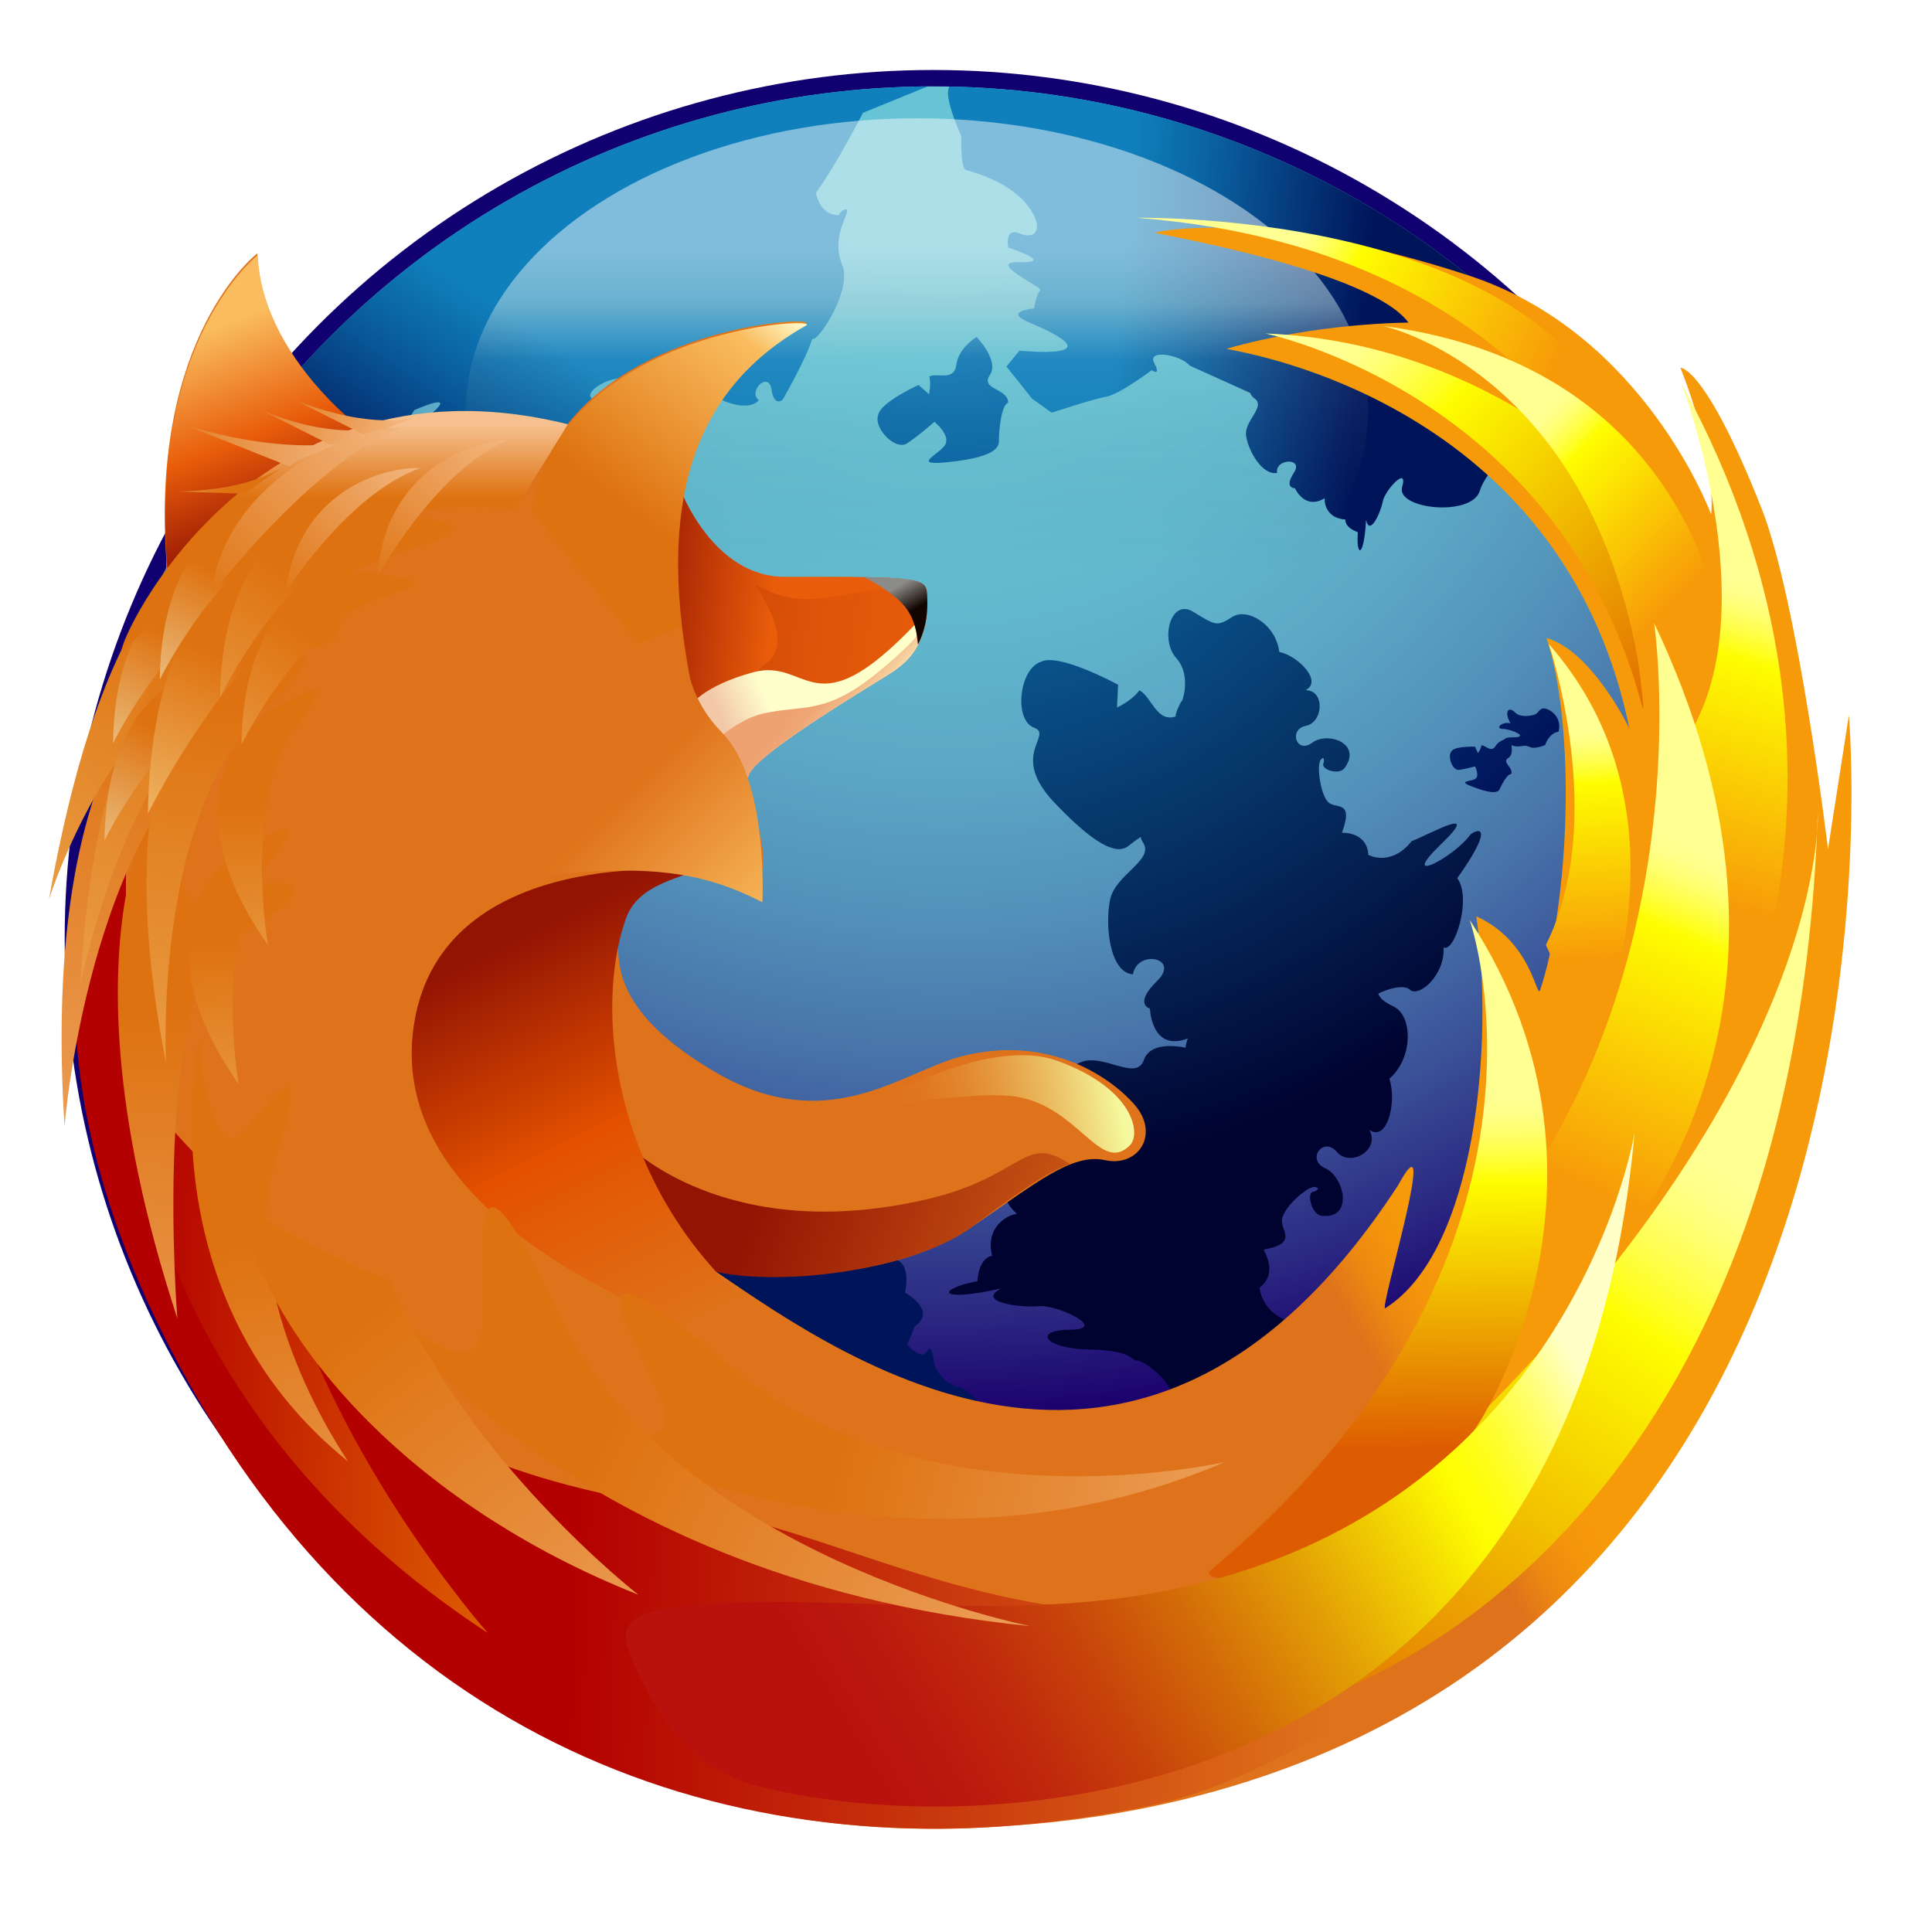 <?xml version="1.0" encoding="UTF-8" standalone="no"?>
<svg
   xmlns:dc="http://purl.org/dc/elements/1.1/"
   xmlns:cc="http://creativecommons.org/ns#"
   xmlns:rdf="http://www.w3.org/1999/02/22-rdf-syntax-ns#"
   xmlns:svg="http://www.w3.org/2000/svg"
   xmlns="http://www.w3.org/2000/svg"
   xmlns:xlink="http://www.w3.org/1999/xlink"
   xmlns:sodipodi="http://sodipodi.sourceforge.net/DTD/sodipodi-0.dtd"
   xmlns:inkscape="http://www.inkscape.org/namespaces/inkscape"
   width="132"
   height="132"
   viewBox="0 0 132 132"
   overflow="visible"
   enable-background="new 0 0 132.72 127.219"
   xml:space="preserve"
   id="svg2"
   version="1.1"
   inkscape:version="0.48.4 r9939"
   sodipodi:docname="firefox.svg"
   style="overflow:visible"><defs
     id="defs634" /><sodipodi:namedview
     pagecolor="#ffffff"
     bordercolor="#666666"
     borderopacity="1"
     objecttolerance="10"
     gridtolerance="10"
     guidetolerance="10"
     inkscape:pageopacity="0"
     inkscape:pageshadow="2"
     inkscape:window-width="1232"
     inkscape:window-height="904"
     id="namedview632"
     showgrid="false"
     inkscape:zoom="1.8550688"
     inkscape:cx="66.360001"
     inkscape:cy="63.609501"
     inkscape:window-x="65"
     inkscape:window-y="24"
     inkscape:window-maximized="0"
     inkscape:current-layer="svg2" /><title
     id="title4">Firefox Logo</title><desc
     id="desc6">Firefox logo in SVG, authored by Jon Hicks, made in Adobe Illustrator  (file format cleaned up and slightly modified by Doug Schepers)</desc><g
     id="Firefox"
     transform="translate(0,4.781)"><g
       id="Globe"><ellipse
         cx="63.755"
         cy="59.375"
         rx="59.336"
         ry="59.375"
         id="ellipse10"
         sodipodi:cx="63.755001"
         sodipodi:cy="59.375"
         sodipodi:rx="59.335999"
         sodipodi:ry="59.375"
         style="fill:#110070"
         d="m 123.091,59.375 c 0,32.792 -26.566,59.375 -59.336,59.375 C 30.985,118.75 4.419,92.167 4.419,59.375 4.419,26.583 30.985,0 63.755,0 96.525,0 123.091,26.583 123.091,59.375 z" /><radialGradient
         id="XMLID_61_"
         cx="64.569"
         cy="7.227"
         r="104.221"
         fx="64.569"
         fy="7.227"
         gradientUnits="userSpaceOnUse"><stop
           offset="0"
           style="stop-color:#67C5D5"
           id="stop13" /><stop
           offset="0.16"
           style="stop-color:#66C2D3"
           id="stop15" /><stop
           offset="0.28"
           style="stop-color:#62B9CE"
           id="stop17" /><stop
           offset="0.385"
           style="stop-color:#5CA8C6"
           id="stop19" /><stop
           offset="0.483"
           style="stop-color:#5392BA"
           id="stop21" /><stop
           offset="0.576"
           style="stop-color:#4874AA"
           id="stop23" /><stop
           offset="0.665"
           style="stop-color:#3A5097"
           id="stop25" /><stop
           offset="0.749"
           style="stop-color:#2A2781"
           id="stop27" /><stop
           offset="0.815"
           style="stop-color:#1B006D"
           id="stop29" /><stop
           offset="1"
           style="stop-color:#596AAD"
           id="stop31" /></radialGradient><ellipse
         cx="63.755"
         cy="59.375"
         rx="58.215"
         ry="58.254"
         id="ellipse33"
         sodipodi:cx="63.755001"
         sodipodi:cy="59.375"
         sodipodi:rx="58.215"
         sodipodi:ry="58.254002"
         style="fill:url(#XMLID_61_)"
         d="m 121.97,59.375 c 0,32.173 -26.064,58.254 -58.215,58.254 C 31.604,117.629 5.54,91.548 5.54,59.375 5.54,27.202 31.604,1.121 63.755,1.121 95.906,1.121 121.97,27.202 121.97,59.375 z" /><radialGradient
         id="XMLID_62_"
         cx="64.552"
         cy="14.175"
         r="52.232"
         fx="64.552"
         fy="14.175"
         gradientUnits="userSpaceOnUse"><stop
           offset="0"
           style="stop-color:#0F80BC"
           id="stop36" /><stop
           offset="0.338"
           style="stop-color:#0A5F9E"
           id="stop38" /><stop
           offset="1"
           style="stop-color:#00145A"
           id="stop40" /></radialGradient><path
         d="m 55.405,89.446 c -0.072,-0.316 -0.857,-1.233 -1.458,-1.438 -0.599,-0.205 -1.188,0.884 -1.574,-0.924 -1.266,0.726 -1.812,-0.2 -1.812,-0.2 0,0 -1.365,0.08 -1.629,1.751 -0.65,0.769 -2.316,3.566 -1.431,0.657 0.891,-2.927 -0.94,-0.23 -1.11,1.24 -0.318,0.653 -0.855,0.719 -0.517,-2.218 -1.173,-0.405 -1.772,-3.127 -1.129,-3.179 -0.747,-1.041 -0.16,-2.633 0.462,-2.548 0.622,0.08 1.69,-1.36 1.657,-1.694 -0.033,-0.333 0.482,-0.095 0.45,-2.336 -0.033,-2.247 0.847,-2.803 0.919,-0.924 0.076,1.872 1.194,-0.613 1.079,-1.566 -0.116,-0.949 0.112,-3.094 0.793,-1.826 -0.793,-3.137 -0.167,-3.261 0.309,-1.173 1.193,0.094 1.234,0.73 1.234,0.73 1.321,-0.325 1.954,0.67 2.056,1.228 1.224,-1.445 2.46,0.113 2.46,0.113 0,0 0.853,-0.283 0.445,1.2 -0.41,1.478 1.772,0.678 1.251,-0.384 1.073,-0.543 2.666,1.102 3.168,2.224 0.502,1.127 -0.86,2.723 0.202,3.109 1.068,0.384 0.6,2.242 0.6,2.242 0,0 2.232,1.238 0.683,2.301 l -0.528,1.265 c 0,0 1.01,1.127 1.354,0.456 0.344,-0.672 0.466,0.683 0.466,0.683 -0.129,-0.24 0.248,1.396 1.64,1.74 1.398,0.341 2.283,2.55 0.731,2.578 C 64.63,92.578 64.51,92.536 64.091,93.439 63.674,94.338 61.7,94.37 60.678,93.206 59.591,93.574 57.657,93.1 58.226,92.23 57.288,92.777 56.402,91.308 57.135,90.653 57.868,90 56.723,89.154 56.338,90.09 c -0.381,0.935 -2.404,1.396 -2.263,-0.195 0.042,-0.472 1.12,-0.748 1.134,-0.354 0.197,0.455 0.277,-0.036 0.196,-0.095 z"
         id="path42"
         inkscape:connector-curvature="0"
         style="fill:url(#XMLID_62_)" /><g
         id="g44"><radialGradient
           id="XMLID_63_"
           cx="64.554"
           cy="14.176"
           r="52.229"
           fx="64.554"
           fy="14.176"
           gradientUnits="userSpaceOnUse"><stop
             offset="0"
             style="stop-color:#0F80BC"
             id="stop47" /><stop
             offset="0.338"
             style="stop-color:#0A5F9E"
             id="stop49" /><stop
             offset="1"
             style="stop-color:#00145A"
             id="stop51" /></radialGradient><path
           d="m 103.541,43.916 c 0.309,0.306 0.917,0.238 1.254,0.144 0.339,-0.097 0.291,-0.337 0.583,-0.431 0.287,-0.097 1.397,0.431 1.107,1.584 -0.673,0.094 -0.917,0.912 -0.917,0.912 0,0 -0.673,0.287 -1.013,0.144 -0.338,-0.144 -0.338,-0.097 -0.821,-0.05 -0.483,0.05 -1.643,-0.622 -0.387,-0.622 1.257,0 -0.143,-0.577 -0.675,-0.577 -0.53,0 -0.097,-0.528 0.532,-0.384 -0.436,-0.72 -0.195,-1.251 0.337,-0.72 z"
           id="path53"
           inkscape:connector-curvature="0"
           style="fill:url(#XMLID_63_)" /><radialGradient
           id="XMLID_64_"
           cx="64.549"
           cy="14.172"
           r="52.237"
           fx="64.549"
           fy="14.172"
           gradientUnits="userSpaceOnUse"><stop
             offset="0"
             style="stop-color:#0F80BC"
             id="stop56" /><stop
             offset="0.338"
             style="stop-color:#0A5F9E"
             id="stop58" /><stop
             offset="1"
             style="stop-color:#00145A"
             id="stop60" /></radialGradient><path
           d="m 99.188,46.524 c -0.337,0.334 0.049,1.344 0.483,1.294 0.433,-0.047 1.11,-0.238 1.11,-0.238 0,0 0.337,0.672 0,0.866 -0.337,0.19 -1.319,0.106 -0.047,0.575 1.304,0.479 1.64,0.334 1.737,0.094 0.097,-0.238 0.53,-1.054 0.773,-1.006 0.193,-0.431 -0.676,-0.815 -0.192,-1.105 0.479,-0.288 0.096,-1.343 0.096,-1.343 0,0 -0.677,0.047 -0.966,0.528 -0.29,0.48 -0.674,-0.047 -0.964,-0.047 -0.049,0.287 -0.243,0.527 -0.243,0.527 l -0.193,-0.434 c -10e-4,-10e-4 -1.354,-0.047 -1.594,0.289 z"
           id="path62"
           inkscape:connector-curvature="0"
           style="fill:url(#XMLID_64_)" /></g><radialGradient
         id="XMLID_65_"
         cx="65.405"
         cy="19.12"
         r="57.383"
         fx="65.405"
         fy="19.12"
         gradientUnits="userSpaceOnUse"><stop
           offset="0"
           style="stop-color:#0F80BC"
           id="stop65" /><stop
           offset="0.264"
           style="stop-color:#0B629B"
           id="stop67" /><stop
           offset="0.844"
           style="stop-color:#031747"
           id="stop69" /><stop
           offset="1"
           style="stop-color:#00022F"
           id="stop71" /></radialGradient><path
         d="m 90.165,47.314 c -0.042,-0.123 0.384,-0.62 0.27,0.024 -0.262,0.458 1.058,0.87 1.428,0.36 1.241,-1.7 -1.17,-2.522 -2.216,-1.732 -1.056,0.797 -1.638,-0.912 -0.425,-1.155 1.209,-0.245 1.311,-2.43 -0.021,-2.438 1.176,-0.58 -0.453,-2.318 -1.799,-2.615 -0.217,-1.87 -2.189,-3.059 -3.226,-2.38 -1.047,0.681 -1.137,0.561 -2.671,-0.37 -1.528,-0.927 -2.264,1.928 -1.14,3.175 1.131,1.256 0.311,3.281 0.358,2.935 0,0 -0.426,0.766 -0.398,1.053 -1.294,0.439 -1.672,-1.383 -2.475,-1.786 -0.585,0.763 -1.53,1.17 -1.53,1.17 l 0.071,-1.553 c 0,0 -4.017,-2.188 -5.251,-1.575 -1.521,0.47 -1.881,3.991 -0.5,4.506 1.383,0.521 -1.735,1.818 1.393,5.116 3.213,3.386 4.455,3.483 5.111,2.932 0.162,-0.139 0.442,-0.347 0.784,-0.578 0.031,0.13 0.083,0.255 0.163,0.373 0.804,1.209 -1.869,2.162 -2.242,3.894 -0.379,1.751 -0.03,5.007 1.556,5.118 0.302,-1.735 3.27,-1.122 1.655,0.45 -1.644,1.603 -0.491,1.886 -0.491,1.886 0,0 0.078,3.003 2.592,2.043 -0.073,0.172 -0.132,0.392 -0.167,0.632 -0.703,-0.142 -2.421,-0.357 -2.841,0.841 -0.53,1.512 -2.774,-0.512 -4.344,0.167 -1.563,0.674 -3.844,2.887 -3.076,4.443 1.476,-0.7 2.606,2.456 0.544,1.808 -2.069,-0.65 -1.667,0.583 -1.667,0.583 0,0 -2.154,1.699 -0.137,3.508 -0.775,0.118 -2.152,0.981 -1.688,2.874 0,0 -0.885,0.032 -1.004,1.726 -2.887,0.582 -2.711,1.478 1.633,0.496 -1.753,0.91 1.226,1.338 2.546,1.217 1.322,-0.12 4.792,1.591 2.185,1.608 -2.612,0.016 -1.834,1.294 1.294,1.355 3.123,0.064 2.795,0.788 3.259,0.756 0.464,-0.032 2.484,1.561 2.374,2.444 -0.113,0.884 2.116,1.801 3.566,0.788 0.074,0.919 3.886,0.202 4.45,-1.455 4.128,0.631 4.033,-0.139 3.114,-0.629 -2.067,-0.316 -5.86,-3.063 -1.746,-1.65 4.093,1.411 0.15,-1.11 -0.929,-2.079 -2.35,-0.457 -2.47,-2.416 -2.47,-2.416 0,0 1.298,-0.739 0.274,-2.586 2.539,-0.471 1.006,-1.364 1.291,-2.215 0.285,-0.854 1.574,-1.942 2.016,-2.03 0.084,-0.115 0.775,0.023 0.134,0.283 -0.554,0.006 -0.161,1.566 0.502,1.646 2.242,0.273 1.586,-2.654 0.269,-3.243 -1.32,-0.594 -0.135,-2.204 0.792,-1.12 0.927,1.082 2.993,-0.133 2.218,-1.504 1.232,0.854 1.896,-1.909 1.372,-3.495 1.648,-1.429 1.595,-4.278 0.32,-4.915 -0.627,-0.313 -0.93,-0.516 -1.082,-0.905 0.757,-0.358 1.761,-0.622 2.155,-0.269 0.641,0.579 2.425,-1.018 2.312,-2.885 0.751,0.412 1.947,-3.395 0.931,-4.727 2.326,-3.252 1.699,-3.547 0.921,-3.002 -1.17,1.622 -5.013,3.563 -2.034,0.688 2.892,-2.791 -0.769,-0.675 -1.994,-0.222 -1.441,1.805 -2.97,0.938 -2.97,0.938 0,0 0.065,-1.479 -1.796,-1.509 0.86,-2.373 -0.526,-1.516 -1.011,-2.164 -0.486,-0.647 -0.661,-2.229 -0.512,-2.634 z"
         id="path73"
         inkscape:connector-curvature="0"
         style="fill:url(#XMLID_65_)" /><radialGradient
         id="XMLID_66_"
         cx="64.551"
         cy="14.173"
         r="52.233"
         fx="64.551"
         fy="14.173"
         gradientUnits="userSpaceOnUse"><stop
           offset="0"
           style="stop-color:#0F80BC"
           id="stop76" /><stop
           offset="0.338"
           style="stop-color:#0A5F9E"
           id="stop78" /><stop
           offset="1"
           style="stop-color:#00145A"
           id="stop80" /></radialGradient><path
         d="m 60.007,23.541 c -0.361,0.941 1.178,2.47 1.951,1.978 0.775,-0.495 1.885,-1.482 1.885,-1.482 0,0 1.177,0.945 0.701,1.619 -0.479,0.672 -2.386,1.428 0.374,1.122 2.831,-0.313 3.347,-0.897 3.333,-1.437 -0.015,-0.538 0.141,-2.469 0.631,-2.603 0.015,-0.99 -1.925,-0.898 -1.253,-1.889 0.672,-0.986 -0.905,-2.606 -0.905,-2.606 0,0 -1.228,0.719 -1.382,1.888 -0.155,1.167 -1.304,0.538 -1.848,0.806 0.141,0.584 -0.026,1.212 -0.026,1.212 L 62.757,21.52 c 0.001,-0.001 -2.571,1.168 -2.75,2.021 z"
         id="path82"
         inkscape:connector-curvature="0"
         style="fill:url(#XMLID_66_)" /><radialGradient
         id="XMLID_67_"
         cx="64.552"
         cy="14.165"
         r="52.242"
         fx="64.552"
         fy="14.165"
         gradientUnits="userSpaceOnUse"><stop
           offset="0"
           style="stop-color:#0F80BC"
           id="stop85" /><stop
           offset="0.338"
           style="stop-color:#0A5F9E"
           id="stop87" /><stop
           offset="1"
           style="stop-color:#00145A"
           id="stop89" /></radialGradient><path
         d="m 64.61,72.966 c -0.337,0.334 0.05,1.343 0.483,1.296 0.434,-0.049 1.11,-0.24 1.11,-0.24 0,0 0.337,0.672 0,0.865 -0.339,0.19 -1.319,0.108 -0.049,0.575 1.303,0.48 1.642,0.336 1.739,0.096 0.095,-0.24 0.529,-1.056 0.771,-1.009 0.195,-0.431 -0.676,-0.814 -0.193,-1.102 0.483,-0.291 0.099,-1.346 0.099,-1.346 0,0 -0.676,0.048 -0.966,0.529 -0.29,0.479 -0.676,-0.049 -0.966,-0.049 -0.049,0.288 -0.24,0.528 -0.24,0.528 l -0.193,-0.431 c -0.001,0 -1.354,-0.048 -1.595,0.288 z"
         id="path91"
         inkscape:connector-curvature="0"
         style="fill:url(#XMLID_67_)" /><g
         id="g93"><defs
           id="defs95"><ellipse
             id="XMLID_8_"
             cx="63.755"
             cy="59.375"
             rx="58.215"
             ry="58.254"
             sodipodi:cx="63.755001"
             sodipodi:cy="59.375"
             sodipodi:rx="58.215"
             sodipodi:ry="58.254002" /></defs><clipPath
           id="XMLID_68_"><use
             xlink:href="#XMLID_8_"
             id="use99"
             x="0"
             y="0"
             width="132.72"
             height="127.219" /></clipPath><linearGradient
           id="XMLID_69_"
           gradientUnits="userSpaceOnUse"
           x1="76.372"
           y1="16.592"
           x2="93.232"
           y2="18.029"><stop
             offset="0"
             style="stop-color:#0F80BC"
             id="stop102" /><stop
             offset="0.338"
             style="stop-color:#0A5F9E"
             id="stop104" /><stop
             offset="1"
             style="stop-color:#00145A"
             id="stop106" /></linearGradient><path
           clip-path="url(#XMLID_68_)"
           d="m 65.061,1.002 c -0.912,0.203 0.613,3.503 0.613,3.503 0,0 -0.055,2.216 0.321,2.329 0.374,0.113 2.852,0.733 4.147,2.345 1.301,1.614 0.625,2.463 -0.458,1.997 -1.084,-0.465 -0.797,0.959 -0.797,0.959 0,0 3.27,1.063 0.8,0.995 -2.475,-0.066 1.666,1.741 1.393,1.93 -0.273,0.191 -0.429,1.231 -0.429,1.231 0,0 -2.183,0.182 -0.333,0.959 6.26,2.637 -0.669,1.925 -0.669,1.925 l -0.884,1.087 1.749,2.194 1.345,0.962 c 0,0 2.833,-0.945 3.716,-1.093 0.884,-0.146 3.114,-1.815 3.114,-1.815 0,0 0.669,0.478 0.169,-0.497 -0.501,-0.976 1.841,-0.54 2.425,0.186 l 4.134,1.867 c 0.054,0.144 0.146,0.274 0.292,0.375 0.806,0.565 -0.729,1.535 -0.573,2.562 0.156,1.016 1.093,2.704 2.121,2.526 -0.18,-0.969 1.851,-1.086 1.144,-0.006 -0.706,1.077 0.077,1.056 0.077,1.056 0,0 0.653,1.521 2.034,0.676 -0.056,0.464 0.227,1.397 1.413,1.459 0,0 -0.126,0.506 0.848,0.865 -0.132,1.737 0.424,1.792 0.561,-0.846 0.245,1.157 0.992,-0.471 1.141,-1.25 0.15,-0.784 1.756,-2.505 1.322,-0.984 -0.431,1.508 4.735,2.06 5.308,0.259 0.578,-1.815 2.637,-2.763 2.699,-3.038 0.062,-0.281 -4.583,-0.712 -4.07,-0.493 0.514,0.219 1.47,-0.948 1.115,-1.986 0.576,0.116 0.83,-2.301 -0.083,-2.927 1.143,-2.405 0.651,-2.48 0.182,-2.001 -0.57,1.205 -2.922,3.023 -1.327,0.783 1.609,-2.263 -0.653,-0.284 -1.438,0.208 -0.689,1.341 -1.899,1.08 -1.899,1.08 0,0 -0.222,-0.911 -1.516,-0.607 0.151,-1.612 -0.653,-0.838 -1.12,-1.154 -0.285,-0.193 -0.558,-0.627 -0.726,-0.999 1.115,0.452 2.612,0.933 2.354,0.104 -0.167,-0.542 2.112,0.643 2.192,0.396 l 2.848,-0.396 2.769,-1.75 C 85.388,0.164 65.061,1.002 65.061,1.002 z"
           id="path108"
           inkscape:connector-curvature="0"
           style="fill:url(#XMLID_69_)" /><linearGradient
           id="XMLID_70_"
           gradientUnits="userSpaceOnUse"
           x1="38.492"
           y1="19.147"
           x2="29.174"
           y2="32.832"><stop
             offset="0"
             style="stop-color:#0F80BC"
             id="stop111" /><stop
             offset="0.338"
             style="stop-color:#0A5F9E"
             id="stop113" /><stop
             offset="1"
             style="stop-color:#00145A"
             id="stop115" /></linearGradient><path
           clip-path="url(#XMLID_68_)"
           d="m 38.752,6.095 c -10.573,4.747 -18.551,14.531 -18.551,14.531 0,0 0.938,2.145 1.265,1.987 0.33,-0.156 -2.361,5.628 -0.386,5.954 1.985,0.325 7.696,-3.578 6.637,-3.22 -1.056,0.356 0.595,-2.112 0.595,-2.112 0,0 2.972,-1.318 1.214,0.202 -1.743,1.511 2.318,0.187 2.255,0.496 -0.064,0.311 0.525,1.147 0.525,1.147 0,0 -1.393,1.494 0.406,0.892 6.172,-2.075 0.812,1.779 0.812,1.779 l 0.106,1.312 2.67,0.464 1.578,-0.15 c 0,0 1.381,-2.436 1.914,-3.098 0.535,-0.663 1.028,-3.284 1.028,-3.284 0,0 0.803,-0.084 -0.213,-0.468 -1.016,-0.385 0.972,-1.583 1.886,-1.434 l 4.303,-1.336 c 0.138,0.068 0.292,0.103 0.47,0.082 0.985,-0.114 0.489,1.603 1.294,2.25 0.796,0.644 2.627,1.264 3.283,0.469 -0.784,-0.594 0.674,-2.011 0.86,-0.751 0.187,1.249 0.767,0.723 0.767,0.723 0,0 1.543,-2.654 2.036,-4.177 0.27,0.377 2.788,-3.309 2.025,-5.067 -0.771,-1.78 0.479,-3.456 0.34,-3.715 -0.143,-0.256 -0.896,0.528 -0.34,0.34 0.561,-0.192 -1.589,0.772 -1.874,-2.061 -0.288,-2.89 -0.707,0.243 -0.985,1.169 0.377,1.508 4.29,-6.093 4.29,-6.093 l 5.044,-2.057 c 0,0.004 -11.481,-0.957 -25.254,5.226 z"
           id="path117"
           inkscape:connector-curvature="0"
           style="fill:url(#XMLID_70_)" /></g><linearGradient
         id="XMLID_71_"
         gradientUnits="userSpaceOnUse"
         x1="62.652"
         y1="34.546"
         x2="62.652"
         y2="11.895"><stop
           offset="0.014"
           style="stop-color:#000000"
           stop-opacity="0"
           id="stop120" /><stop
           offset="0.65"
           style="stop-color:#C4E0E3"
           stop-opacity="0.2"
           id="stop122" /><stop
           offset="0.822"
           style="stop-color:#C4E0E3"
           id="stop124" /><stop
           offset="0.85"
           style="stop-color:#CDE5E8"
           id="stop126" /><stop
           offset="0.944"
           style="stop-color:#E8F4F7"
           id="stop128" /><stop
           offset="1"
           style="stop-color:#F2FAFC"
           id="stop130" /></linearGradient><ellipse
         cx="62.652"
         cy="23.271"
         rx="30.825"
         ry="19.971"
         id="ellipse132"
         sodipodi:cx="62.652"
         sodipodi:cy="23.271"
         sodipodi:rx="30.825001"
         sodipodi:ry="19.971001"
         style="opacity:0.5;fill:url(#XMLID_71_)"
         d="m 93.477,23.271 c 0,11.03 -13.801,19.971 -30.825,19.971 -17.024,0 -30.825,-8.941 -30.825,-19.971 0,-11.03 13.801,-19.971 30.825,-19.971 17.024,0 30.825,8.941 30.825,19.971 z" /></g><filter
       id="blurshadow"
       x="-0.25"
       y="-0.25"
       width="1.5"
       height="1.5"
       color-interpolation-filters="sRGB"><feGaussianBlur
         in="SourceAlpha"
         stdDeviation="1.5"
         result="blur"
         id="feGaussianBlur135" /><feOffset
         dx="1"
         dy="1"
         in="blur"
         result="shift"
         id="feOffset137" /><feMerge
         id="feMerge139"><feMergeNode
           in="shift"
           id="feMergeNode141" /><feMergeNode
           in="SourceGraphic"
           id="feMergeNode143" /></feMerge></filter><g
       id="Fox"
       style="filter:url(#blurshadow)"><g
         id="g146"><linearGradient
           id="XMLID_74_"
           gradientUnits="userSpaceOnUse"
           x1="64.478"
           y1="56.301"
           x2="78.466"
           y2="48.085"><stop
             offset="0"
             style="stop-color:#DF731B"
             id="stop149" /><stop
             offset="0.545"
             style="stop-color:#DF731B"
             id="stop151" /><stop
             offset="0.701"
             style="stop-color:#EC8811"
             id="stop153" /><stop
             offset="0.859"
             style="stop-color:#F4950B"
             id="stop155" /><stop
             offset="1"
             style="stop-color:#F79A09"
             id="stop157" /></linearGradient><path
           d="m 125.321,43.084 -1.426,9.15 c 0,0 -2.039,-16.94 -4.538,-23.273 -3.83,-9.704 -5.534,-9.626 -5.545,-9.612 2.565,6.519 2.1,10.021 2.1,10.021 0,0 -4.545,-12.387 -16.562,-16.328 -14.232,-4.665 -21.482,-2.979 -21.428,-2.914 0.054,0.066 14.709,2.562 17.308,6.133 0,0 -6.225,0 -12.42,1.785 -0.28,0.08 22.793,2.882 27.51,25.938 0,0 -2.529,-5.277 -5.657,-6.173 2.057,6.258 1.529,18.133 -0.43,24.035 -0.252,0.759 -0.51,-3.281 -4.369,-5.021 1.236,8.857 -0.074,22.905 -6.219,26.775 -0.479,0.301 3.852,-13.868 0.871,-8.39 -17.797,27.287 -38.956,11.04 -47.538,5.249 6.888,1.688 14.205,0.472 18.441,-2.423 4.275,-2.922 6.804,-5.058 9.075,-4.553 2.27,0.507 3.781,-1.771 2.018,-3.792 -1.765,-2.025 -6.051,-4.808 -11.849,-3.291 -4.089,1.071 -9.156,5.595 -16.891,1.014 -6.599,-3.91 -6.554,-7.085 -6.554,-9.108 0,-2.024 1.8,-5.1 5.076,-4.595 2.934,0.453 1.388,-1.27 4.545,0 0.86,0.346 -0.086,-4.129 -1.31,-6.996 2.357,-4.919 10.004,-6.381 10.575,-6.812 1.034,-0.782 0.465,-1.172 0.818,-2.35 0.33,-1.097 0.541,-4.062 -8.017,-3.243 -3.938,0.377 -6.443,-4.726 -7.264,-5.965 0.266,-1.577 0.693,-3.018 1.271,-4.338 0.587,-1.203 1.228,-2.305 1.868,-3.139 0.2,-0.261 0.374,-0.49 0.532,-0.703 1.276,-1.488 2.842,-2.76 4.722,-3.818 0.981,-0.554 -10.969,-0.035 -16.346,6.974 -1.443,0.188 -3.423,-0.228 -5.636,-0.228 -2.774,0 -4.953,0.303 -6.97,0.81 -0.323,0.081 -0.844,0.037 -1.481,-0.115 -1.775,-1.839 -6.797,-6.259 -7.027,-12.254 0,0 -7.302,5.612 -6.209,20.912 -0.096,8.461 -2.594,6.042 -3.879,10.634 -0.598,2.176 0.899,3.815 0.899,3.879 -0.002,0.033 1.796,-1.946 1.796,-1.946 0,0 -11.323,19.617 3.3,44.66 12.604,21.589 33.755,31.13 55.703,29.272 3.839,-0.25 7.706,-0.822 11.564,-1.754 51.133,-12.363 45.573,-74.107 45.573,-74.107 z"
           id="path159"
           inkscape:connector-curvature="0"
           style="fill:url(#XMLID_74_)" /></g><linearGradient
         id="XMLID_75_"
         gradientUnits="userSpaceOnUse"
         x1="41.839"
         y1="36.962"
         x2="52.697"
         y2="37.892"><stop
           offset="0.011"
           style="stop-color:#941403"
           id="stop162" /><stop
           offset="0.897"
           style="stop-color:#E85C0A"
           id="stop164" /></linearGradient><path
         d="m 45.469,27.61 c 0,0 2.21,6.039 7.167,6.019 9.457,-0.038 9.646,0.093 9.707,1.243 0.188,3.5 -1.54,4.647 -2.201,5.145 -0.663,0.497 -9.668,5.718 -9.999,7.211 C 49.812,48.72 39.752,33.03 39.752,33.03 l 5.717,-5.42 z"
         id="path166"
         inkscape:connector-curvature="0"
         style="fill:url(#XMLID_75_)" /><linearGradient
         id="XMLID_76_"
         gradientUnits="userSpaceOnUse"
         x1="24.45"
         y1="33.953"
         x2="63.643"
         y2="38.852"><stop
           offset="0.011"
           style="stop-color:#941403"
           id="stop169" /><stop
           offset="0.136"
           style="stop-color:#A32104"
           id="stop171" /><stop
           offset="0.498"
           style="stop-color:#C84107"
           id="stop173" /><stop
           offset="0.789"
           style="stop-color:#DF5509"
           id="stop175" /><stop
           offset="0.972"
           style="stop-color:#E85C0A"
           id="stop177" /></linearGradient><path
         d="m 50.504,34.12 c 0,0 3.072,3.922 0.749,5.491 -2.838,1.916 4.012,2.335 6.494,0.942 2.482,-1.393 4.006,-3.44 4.093,-3.745 0.087,-0.305 0.902,-3.054 -4.279,-2.096 -3.276,0.606 -4.476,0.746 -7.057,-0.592 z"
         id="path179"
         inkscape:connector-curvature="0"
         style="fill:url(#XMLID_76_)" /><linearGradient
         id="XMLID_77_"
         gradientUnits="userSpaceOnUse"
         x1="48.731"
         y1="44.32"
         x2="51.856"
         y2="42.945"><stop
           offset="0"
           style="stop-color:#F2C8A9"
           id="stop182" /><stop
           offset="1"
           style="stop-color:#FFFFCC"
           id="stop184" /></linearGradient><path
         d="m 60.143,40.017 c 0.502,-0.378 1.616,-1.137 2.042,-3.011 -0.311,0.126 -0.34,-0.23 -0.707,-0.076 -6.955,7.255 -7.221,2.203 -11.017,3.22 -3.46,0.947 -4.237,2.246 -4.383,2.347 0.051,0.073 0.104,0.148 0.155,0.221 0.997,0.506 1.953,2.122 2.671,3.564 0.702,0.836 1.173,1.248 1.241,0.945 0.33,-1.493 9.335,-6.714 9.998,-7.21 z"
         id="path186"
         inkscape:connector-curvature="0"
         style="fill:url(#XMLID_77_)" /><linearGradient
         id="XMLID_78_"
         gradientUnits="userSpaceOnUse"
         x1="38.768"
         y1="82.582"
         x2="91.339"
         y2="84.747"><stop
           offset="0"
           style="stop-color:#B30000"
           id="stop189" /><stop
           offset="1"
           style="stop-color:#DF731B"
           id="stop191" /></linearGradient><path
         d="m 8.18,45.782 c -1.42,2.979 -10.532,18.377 4.339,44.005 14.552,25.084 39.737,33.276 65.45,27.71 7.34,-1.588 15.803,-7.331 21.196,-11.545 C 95.7,97.212 97.751,97.54 95.894,98.69 75.18,111.513 58.714,98.864 45.97,97.247 -0.913,91.305 8.345,45.689 8.345,45.689 L 8.18,45.782 z"
         id="path193"
         inkscape:connector-curvature="0"
         style="fill:url(#XMLID_78_)" /><linearGradient
         id="XMLID_79_"
         gradientUnits="userSpaceOnUse"
         x1="51.278"
         y1="74.424"
         x2="78.689"
         y2="84.212"><stop
           offset="0"
           style="stop-color:#941403"
           id="stop196" /><stop
           offset="1"
           style="stop-color:#DF731B"
           id="stop198" /></linearGradient><path
         d="m 47.219,80.933 c 4.419,1.325 14.06,0.183 18.201,-2.897 2.79,-2.074 4.898,-3.638 6.671,-4.292 -3.134,-2.129 -3.184,0.889 -9.774,2.415 -13.728,3.185 -20.393,-3.695 -20.393,-3.695 0.972,5.444 4.372,8.095 5.902,9.036 -0.406,-0.36 -0.619,-0.571 -0.607,-0.567 z"
         id="path200"
         inkscape:connector-curvature="0"
         style="fill:url(#XMLID_79_)" /><linearGradient
         id="XMLID_80_"
         gradientUnits="userSpaceOnUse"
         x1="6.106"
         y1="87.057"
         x2="32.828"
         y2="87.057"
         gradientTransform="matrix(0.999,0.049,-0.049,0.999,4.715,-1.24)"><stop
           offset="0.056"
           style="stop-color:#B30000"
           id="stop203" /><stop
           offset="1"
           style="stop-color:#DE5C01"
           id="stop205" /></linearGradient><path
         d="m 32.332,105.794 c 0,0 -11.428,-12.896 -14.618,-27.338 -4.704,-4.443 -8.042,-8.2 -10.259,-10.917 1.28,10.277 6.52,26.232 24.877,38.255 z"
         id="path207"
         inkscape:connector-curvature="0"
         style="fill:url(#XMLID_80_)" /><linearGradient
         id="XMLID_81_"
         gradientUnits="userSpaceOnUse"
         x1="209.723"
         y1="-130.659"
         x2="224.261"
         y2="-85.619"
         gradientTransform="matrix(0.993,0.119,-0.119,0.993,-207.268,181.293)"><stop
           offset="0.056"
           style="stop-color:#DE7210"
           id="stop210" /><stop
           offset="1"
           style="stop-color:#F6C08F"
           id="stop212" /></linearGradient><path
         d="m 22.799,94.082 c 0,0 -7.887,-11.228 -4.93,-20.762 2.66,-8.571 -0.565,-3.472 -2.441,-1.64 -1.895,1.851 -2.869,-5.464 -2.821,-6.307 0.003,-0.018 0.001,-0.026 -10e-4,-0.027 -0.119,-0.025 -3.754,17.526 10.193,28.736 z"
         id="path214"
         inkscape:connector-curvature="0"
         style="fill:url(#XMLID_81_)" /><linearGradient
         id="XMLID_82_"
         gradientUnits="userSpaceOnUse"
         x1="12.471"
         y1="61.107"
         x2="12.471"
         y2="111.455"
         gradientTransform="matrix(0.999,0.045,-0.045,0.999,3.232,-0.697)"><stop
           offset="0.056"
           style="stop-color:#DE7210"
           id="stop217" /><stop
           offset="1"
           style="stop-color:#F6C08F"
           id="stop219" /></linearGradient><path
         d="m 11.115,84.294 c 0,0 -1.798,-22.788 3.885,-26.009 9.025,-5.115 0.753,-3.919 -1.864,-2.499 -2.645,1.433 -2.4,-8 -2.026,-8.896 0.367,-0.883 -9.315,8.918 0.005,37.404 z"
         id="path221"
         inkscape:connector-curvature="0"
         style="fill:url(#XMLID_82_)" /><path
         d="m 50.601,17.239 c 0,0 -7.145,7.257 -7.092,7.282 0.054,0.026 0.205,9.315 0.438,11.948 0.856,1.011 3.524,7.588 1.482,6.128 -2.086,-1.49 -0.582,-1.522 -0.4,-0.765 0.005,0.025 0.005,0.037 0,0.037 -0.138,0.064 -5.185,-10.923 5.572,-24.63 z"
         id="path223"
         inkscape:connector-curvature="0"
         style="fill:#a40000" /><linearGradient
         id="XMLID_83_"
         gradientUnits="userSpaceOnUse"
         x1="18.348"
         y1="30.846"
         x2="12.886"
         y2="16.85"><stop
           offset="0.011"
           style="stop-color:#941403"
           id="stop226" /><stop
           offset="0.472"
           style="stop-color:#E85C0A"
           id="stop228" /><stop
           offset="1"
           style="stop-color:#F9BD5F"
           id="stop230" /></linearGradient><path
         d="m 16.613,11.647 c 0,0 -7.594,5.825 -6.143,21.805 5.878,-5.277 14.19,-9.222 14.19,-9.222 -1.395,-0.878 -7.794,-5.997 -8.047,-12.583 z"
         id="path232"
         inkscape:connector-curvature="0"
         style="fill:url(#XMLID_83_)" /><linearGradient
         id="XMLID_84_"
         gradientUnits="userSpaceOnUse"
         x1="41.704"
         y1="34.058"
         x2="54.792"
         y2="16.853"><stop
           offset="0.197"
           style="stop-color:#DE7210"
           id="stop235" /><stop
           offset="0.843"
           style="stop-color:#F9BD5F"
           id="stop237" /><stop
           offset="1"
           style="stop-color:#FFFCCF"
           id="stop239" /></linearGradient><path
         d="M 35.328,29.122 46.734,43.307 C 43.443,29.377 45.973,21.019 54.074,16.46 55.273,15.784 37.149,16.703 35.328,29.122 z"
         id="path241"
         inkscape:connector-curvature="0"
         style="fill:url(#XMLID_84_)" /><linearGradient
         id="XMLID_85_"
         gradientUnits="userSpaceOnUse"
         x1="34.784"
         y1="57.541"
         x2="48.052"
         y2="84.079"><stop
           offset="0.017"
           style="stop-color:#941403"
           id="stop244" /><stop
           offset="0.5"
           style="stop-color:#E35100"
           id="stop246" /><stop
           offset="1"
           style="stop-color:#DF731B"
           id="stop248" /></linearGradient><path
         d="M 27.292,64.164 C 29.237,51.908 46.294,53.71 46.294,53.71 c -0.761,0.565 -3.683,0.903 -4.52,3.241 -2.762,7.719 -0.128,24.581 17.078,31.653 1.815,0.748 -34.434,-6.328 -31.56,-24.44 z"
         id="path250"
         inkscape:connector-curvature="0"
         style="fill:url(#XMLID_85_)" /><linearGradient
         id="XMLID_86_"
         gradientUnits="userSpaceOnUse"
         x1="54.825"
         y1="41.267"
         x2="58.139"
         y2="44.27"><stop
           offset="0"
           style="stop-color:#EEA272"
           id="stop253" /><stop
           offset="0.186"
           style="stop-color:#EFA777"
           id="stop255" /><stop
           offset="0.406"
           style="stop-color:#F2B585"
           id="stop257" /><stop
           offset="0.643"
           style="stop-color:#F6CD9C"
           id="stop259" /><stop
           offset="0.89"
           style="stop-color:#FCEEBB"
           id="stop261" /><stop
           offset="1"
           style="stop-color:#FFFFCC"
           id="stop263" /></linearGradient><path
         d="m 62.087,37.338 c -0.084,-0.015 -0.158,-0.013 -0.195,0.037 -0.21,0.281 -1.021,1.239 -2.95,2.81 -3.583,2.915 -5.093,2.177 -7.762,2.774 -1.215,0.271 -2.37,1.087 -3.148,1.741 0.315,0.509 0.609,1.057 0.871,1.582 0.702,0.836 1.173,1.248 1.241,0.945 0.331,-1.493 9.336,-6.714 9.999,-7.211 0.47,-0.353 1.468,-1.054 1.944,-2.678 z"
         id="path265"
         inkscape:connector-curvature="0"
         style="fill:url(#XMLID_86_)" /><linearGradient
         id="XMLID_87_"
         gradientUnits="userSpaceOnUse"
         x1="35.5"
         y1="48.361"
         x2="50.721"
         y2="63.893"><stop
           offset="0.197"
           style="stop-color:#DF731B"
           id="stop268" /><stop
           offset="0.843"
           style="stop-color:#F9BD5F"
           id="stop270" /><stop
           offset="1"
           style="stop-color:#FFFCCF"
           id="stop272" /></linearGradient><path
         d="M 51.09,55.865 C 51.19,53.275 51.009,46.984 48.316,44.254 46.259,42.169 45.776,39.78 45.5,37.053 23.137,45.406 19.944,56.325 22.18,55.97 40.066,53.135 45.094,52.788 51.09,55.865 z"
         id="path274"
         inkscape:connector-curvature="0"
         style="fill:url(#XMLID_87_)" /><linearGradient
         id="XMLID_88_"
         gradientUnits="userSpaceOnUse"
         x1="847.471"
         y1="-1065.021"
         x2="847.471"
         y2="-1007.958"
         gradientTransform="matrix(0.967,0.254,-0.254,0.967,-1076.666,855.232)"><stop
           offset="0.056"
           style="stop-color:#DE7210"
           id="stop277" /><stop
           offset="1"
           style="stop-color:#F6C08F"
           id="stop279" /></linearGradient><path
         d="m 3.411,71.171 c 0,0 1.554,-20.192 11.661,-27.582 7.935,-5.805 1.773,-3.696 -1.291,-3.456 -3.231,0.256 -4.954,2.221 -4.331,1.498 0.027,-0.03 0.036,-0.047 0.031,-0.055 -0.106,-0.125 -7.584,6.15 -6.07,29.595 z"
         id="path281"
         inkscape:connector-curvature="0"
         style="fill:url(#XMLID_88_)" /><linearGradient
         id="XMLID_89_"
         gradientUnits="userSpaceOnUse"
         x1="15.856"
         y1="36.413"
         x2="-3.437"
         y2="67.833"
         gradientTransform="matrix(0.99,-0.08,0.095,1.173,-3.82,-4.947)"><stop
           offset="0.056"
           style="stop-color:#DE7210"
           id="stop284" /><stop
           offset="1"
           style="stop-color:#F2C06E"
           id="stop286" /></linearGradient><path
         d="m 2.347,55.658 c 0,0 5.416,-17.192 16.362,-17.047 7.259,0.097 1.501,-6.134 -0.695,-7.081 -2.291,-0.981 -2.839,-0.943 -3.374,-0.469 -0.802,0.71 -8.004,0.436 -12.293,24.597 z"
         id="path288"
         inkscape:connector-curvature="0"
         style="fill:url(#XMLID_89_)" /><linearGradient
         id="XMLID_90_"
         gradientUnits="userSpaceOnUse"
         x1="80.929"
         y1="67.845"
         x2="60.433"
         y2="71.76"><stop
           offset="0.005"
           style="stop-color:#FFFAEE"
           id="stop291" /><stop
           offset="0.276"
           style="stop-color:#F5F89B"
           id="stop293" /><stop
           offset="0.31"
           style="stop-color:#F3ED91"
           id="stop295" /><stop
           offset="0.467"
           style="stop-color:#ECC267"
           id="stop297" /><stop
           offset="0.618"
           style="stop-color:#E6A046"
           id="stop299" /><stop
           offset="0.761"
           style="stop-color:#E2872E"
           id="stop301" /><stop
           offset="0.892"
           style="stop-color:#E07820"
           id="stop303" /><stop
           offset="1"
           style="stop-color:#DF731B"
           id="stop305" /></linearGradient><path
         d="m 76.185,72.486 c 0.823,-0.807 0.249,-3.903 -4.924,-5.78 -4.694,-1.705 -12.021,2.63 -14.195,3.486 0,0 8.299,-1.555 11.411,-1.037 4.218,0.702 5.7,5.301 7.708,3.331 z"
         id="path307"
         inkscape:connector-curvature="0"
         style="fill:url(#XMLID_90_)" /><linearGradient
         id="XMLID_91_"
         gradientUnits="userSpaceOnUse"
         x1="-411.273"
         y1="427.628"
         x2="-411.273"
         y2="475.319"
         gradientTransform="matrix(0.992,0.126,-0.126,0.992,477.062,-332.391)"><stop
           offset="0.056"
           style="stop-color:#DE7210"
           id="stop310" /><stop
           offset="1"
           style="stop-color:#F2C06E"
           id="stop312" /></linearGradient><path
         d="m 10.342,66.822 c 0,0 -0.899,-16.902 6.676,-24.121 5.947,-5.67 1.069,-3.255 -1.444,-2.724 -2.65,0.562 -3.865,2.377 -3.426,1.71 0.019,-0.028 0.023,-0.043 0.019,-0.049 -0.103,-0.091 -5.619,5.919 -1.825,25.184 z"
         id="path314"
         inkscape:connector-curvature="0"
         style="fill:url(#XMLID_91_)" /><linearGradient
         id="XMLID_92_"
         gradientUnits="userSpaceOnUse"
         x1="-414.436"
         y1="422.684"
         x2="-414.436"
         y2="470.37"
         gradientTransform="matrix(0.932,0.362,-0.362,0.932,554.92,-207.713)"><stop
           offset="0.056"
           style="stop-color:#DE7210"
           id="stop317" /><stop
           offset="1"
           style="stop-color:#F2C06E"
           id="stop319" /></linearGradient><path
         d="m 4.508,61.453 c 0,0 3.201,-16.621 12.293,-21.801 7.138,-4.069 1.823,-2.901 -0.745,-2.991 -2.708,-0.093 -4.324,1.375 -3.738,0.834 0.025,-0.022 0.033,-0.037 0.03,-0.042 -0.076,-0.115 -6.878,4.389 -7.84,24 z"
         id="path321"
         inkscape:connector-curvature="0"
         style="fill:url(#XMLID_92_)" /><linearGradient
         id="XMLID_93_"
         gradientUnits="userSpaceOnUse"
         x1="13.848"
         y1="55.797"
         x2="0.569"
         y2="75.716"
         gradientTransform="matrix(0.81,-0.586,0.586,0.81,-28.537,20.331)"><stop
           offset="0.056"
           style="stop-color:#DE7210"
           id="stop324" /><stop
           offset="1"
           style="stop-color:#F2C072"
           id="stop326" /></linearGradient><path
         d="m 15.303,68.275 c 0,0 -1.75,-10.074 2.021,-15.033 3.01,-3.957 0.367,-2.021 -1.03,-1.451 -1.458,0.596 -2.011,1.771 -1.812,1.34 0.193,-0.421 -6.488,4.756 0.821,15.144 z"
         id="path328"
         inkscape:connector-curvature="0"
         style="fill:url(#XMLID_93_)" /><linearGradient
         id="XMLID_94_"
         gradientUnits="userSpaceOnUse"
         x1="21.035"
         y1="49.271"
         x2="7.756"
         y2="69.189"
         gradientTransform="matrix(0.81,-0.586,0.586,0.81,-28.537,20.331)"><stop
           offset="0.056"
           style="stop-color:#DE7210"
           id="stop331" /><stop
           offset="1"
           style="stop-color:#F2C072"
           id="stop333" /></linearGradient><path
         d="m 17.303,58.775 c 0,0 -1.75,-10.074 2.021,-15.033 3.01,-3.957 0.367,-2.021 -1.03,-1.451 -1.458,0.596 -2.011,1.771 -1.812,1.34 0.193,-0.421 -6.488,4.756 0.821,15.144 z"
         id="path335"
         inkscape:connector-curvature="0"
         style="fill:url(#XMLID_94_)" /><linearGradient
         id="XMLID_95_"
         gradientUnits="userSpaceOnUse"
         x1="12.313"
         y1="37.865"
         x2="6.504"
         y2="48.709"><stop
           offset="0.056"
           style="stop-color:#DE7210"
           id="stop338" /><stop
           offset="1"
           style="stop-color:#EED8A5"
           id="stop340" /></linearGradient><path
         d="m 6.725,45.003 c 0,0 4.087,-8.375 9.52,-10.024 4.336,-1.315 1.35,-1.296 0.014,-1.622 -1.396,-0.338 -2.431,0.234 -2.054,0.022 0.368,-0.207 -7.33,0.049 -7.48,11.624 z"
         id="path342"
         inkscape:connector-curvature="0"
         style="fill:url(#XMLID_95_)" /><linearGradient
         id="XMLID_96_"
         gradientUnits="userSpaceOnUse"
         x1="11.73"
         y1="44.492"
         x2="5.921"
         y2="55.335"><stop
           offset="0.056"
           style="stop-color:#DE7210"
           id="stop345" /><stop
           offset="1"
           style="stop-color:#EED8A5"
           id="stop347" /></linearGradient><path
         d="m 6.142,51.631 c 0,0 4.087,-8.375 9.52,-10.024 4.336,-1.315 1.35,-1.296 0.014,-1.622 -1.396,-0.338 -2.431,0.234 -2.054,0.022 0.367,-0.208 -7.331,0.049 -7.48,11.624 z"
         id="path349"
         inkscape:connector-curvature="0"
         style="fill:url(#XMLID_96_)" /><linearGradient
         id="XMLID_97_"
         gradientUnits="userSpaceOnUse"
         x1="18.313"
         y1="39.891"
         x2="12.698"
         y2="53.833"><stop
           offset="0.056"
           style="stop-color:#DE7210"
           id="stop352" /><stop
           offset="1"
           style="stop-color:#F2C072"
           id="stop354" /></linearGradient><path
         d="m 9.109,49.803 c 0,0 7.209,-14.774 16.794,-17.684 7.65,-2.32 2.382,-2.287 0.024,-2.86 -2.462,-0.597 -4.288,0.414 -3.624,0.039 0.65,-0.367 -12.93,0.085 -13.194,20.505 z"
         id="path356"
         inkscape:connector-curvature="0"
         style="fill:url(#XMLID_97_)" /><linearGradient
         id="XMLID_98_"
         gradientUnits="userSpaceOnUse"
         x1="20.447"
         y1="33.105"
         x2="7.168"
         y2="53.023"><stop
           offset="0.056"
           style="stop-color:#DE7210"
           id="stop359" /><stop
           offset="1"
           style="stop-color:#F2C072"
           id="stop361" /></linearGradient><path
         d="m 14.037,41.846 c 0,0 4.484,-9.189 10.445,-10.999 4.758,-1.443 1.481,-1.422 0.015,-1.779 -1.532,-0.371 -2.667,0.257 -2.254,0.024 0.404,-0.228 -8.042,0.053 -8.206,12.754 z"
         id="path363"
         inkscape:connector-curvature="0"
         style="fill:url(#XMLID_98_)" /><linearGradient
         id="XMLID_99_"
         gradientUnits="userSpaceOnUse"
         x1="21.341"
         y1="37.126"
         x2="9.238"
         y2="55.279"><stop
           offset="0.056"
           style="stop-color:#DE7210"
           id="stop366" /><stop
           offset="1"
           style="stop-color:#F2C072"
           id="stop368" /></linearGradient><path
         d="m 15.499,45.092 c 0,0 4.087,-8.375 9.52,-10.024 4.336,-1.315 1.35,-1.296 0.014,-1.622 -1.396,-0.338 -2.431,0.234 -2.054,0.022 0.367,-0.208 -7.331,0.049 -7.48,11.624 z"
         id="path370"
         inkscape:connector-curvature="0"
         style="fill:url(#XMLID_99_)" /><linearGradient
         id="XMLID_100_"
         gradientUnits="userSpaceOnUse"
         x1="60.286"
         y1="34.297"
         x2="61.245"
         y2="36.006"><stop
           offset="0"
           style="stop-color:#8B8B89"
           id="stop373" /><stop
           offset="1"
           style="stop-color:#120500"
           id="stop375" /></linearGradient><path
         d="m 62.344,34.872 c -0.047,-0.873 -0.176,-1.158 -4.356,-1.229 0.479,0.217 1.305,0.652 2.214,1.398 1.201,0.984 1.396,2.081 1.52,3.217 0.407,-0.774 0.705,-1.841 0.622,-3.386 z"
         id="path377"
         inkscape:connector-curvature="0"
         style="fill:url(#XMLID_100_)" /><linearGradient
         id="XMLID_101_"
         gradientUnits="userSpaceOnUse"
         x1="22.56"
         y1="28.492"
         x2="22.56"
         y2="23.245"><stop
           offset="0.056"
           style="stop-color:#DE7210"
           id="stop380" /><stop
           offset="1"
           style="stop-color:#F6C08F"
           id="stop382" /></linearGradient><path
         d="m 37.802,23.206 -3.625,5.833 c 0,0 -14.496,-2.273 -26.785,9.616 -1.016,0.982 8.038,-21.023 30.41,-15.449 z"
         id="path384"
         inkscape:connector-curvature="0"
         style="fill:url(#XMLID_101_)" /><linearGradient
         id="XMLID_102_"
         gradientUnits="userSpaceOnUse"
         x1="23.012"
         y1="34.751"
         x2="33.993"
         y2="21.918"
         gradientTransform="matrix(0.999,0.04,-0.04,0.999,0.996,-1.332)"><stop
           offset="0.056"
           style="stop-color:#DE7210"
           id="stop387" /><stop
           offset="1"
           style="stop-color:#F6C08F"
           id="stop389" /></linearGradient><path
         d="m 24.784,33.646 c 0,0 3.863,-7.172 8.872,-9.339 -2.589,0.082 -8.403,2.106 -8.872,9.339 z"
         id="path391"
         inkscape:connector-curvature="0"
         style="fill:url(#XMLID_102_)" /><linearGradient
         id="XMLID_103_"
         gradientUnits="userSpaceOnUse"
         x1="15.509"
         y1="33.508"
         x2="9.7"
         y2="44.352"><stop
           offset="0.056"
           style="stop-color:#DE7210"
           id="stop394" /><stop
           offset="1"
           style="stop-color:#EED8A5"
           id="stop396" /></linearGradient><path
         d="m 9.92,40.646 c 0,0 4.087,-8.375 9.52,-10.024 4.336,-1.315 1.35,-1.296 0.014,-1.622 -1.396,-0.338 -2.431,0.234 -2.054,0.022 0.368,-0.207 -7.331,0.049 -7.48,11.624 z"
         id="path398"
         inkscape:connector-curvature="0"
         style="fill:url(#XMLID_103_)" /><linearGradient
         id="XMLID_104_"
         gradientUnits="userSpaceOnUse"
         x1="16.34"
         y1="35.805"
         x2="27.067"
         y2="23.268"
         gradientTransform="matrix(0.995,0.104,-0.104,0.995,3.786,-2.057)"><stop
           offset="0.056"
           style="stop-color:#DE7210"
           id="stop401" /><stop
           offset="1"
           style="stop-color:#F6C08F"
           id="stop403" /></linearGradient><path
         d="m 18.482,34.745 c 0,0 4.217,-6.751 9.235,-8.548 -2.527,-0.083 -8.323,1.526 -9.235,8.548 z"
         id="path405"
         inkscape:connector-curvature="0"
         style="fill:url(#XMLID_104_)" /><linearGradient
         id="XMLID_105_"
         gradientUnits="userSpaceOnUse"
         x1="13.372"
         y1="22.876"
         x2="26.26"
         y2="24.641"
         gradientTransform="matrix(0.996,0.09,-0.09,0.996,2.346,-2.346)"><stop
           offset="0.056"
           style="stop-color:#DE7210"
           id="stop408" /><stop
           offset="1"
           style="stop-color:#F6C08F"
           id="stop410" /></linearGradient><path
         d="m 25.712,23.214 c 0,0 -3.18,1.389 -8.787,-0.942 l 4.999,2.513 3.788,-1.571 z"
         id="path412"
         inkscape:connector-curvature="0"
         style="fill:url(#XMLID_105_)" /><linearGradient
         id="XMLID_106_"
         gradientUnits="userSpaceOnUse"
         x1="6.983"
         y1="23.109"
         x2="25.178"
         y2="25.601"><stop
           offset="0.056"
           style="stop-color:#DE7210"
           id="stop415" /><stop
           offset="1"
           style="stop-color:#F6C08F"
           id="stop417" /></linearGradient><path
         d="m 24.175,24.105 c 0,0 -4.238,1.642 -12.394,-0.802 l 6.977,2.776 c 0.863,-0.798 5.417,-1.974 5.417,-1.974 z"
         id="path419"
         inkscape:connector-curvature="0"
         style="fill:url(#XMLID_106_)" /><linearGradient
         id="XMLID_107_"
         gradientUnits="userSpaceOnUse"
         x1="15.881"
         y1="22.228"
         x2="27.724"
         y2="23.85"
         gradientTransform="matrix(0.996,0.09,-0.09,0.996,2.346,-2.346)"><stop
           offset="0.056"
           style="stop-color:#DE7210"
           id="stop422" /><stop
           offset="1"
           style="stop-color:#F6C08F"
           id="stop424" /></linearGradient><path
         d="m 27.268,22.759 c 0,0 -2.813,0.856 -8.009,-1.154 l 4.999,2.513 c 0.528,-0.467 3.01,-1.359 3.01,-1.359 z"
         id="path426"
         inkscape:connector-curvature="0"
         style="fill:url(#XMLID_107_)" /><linearGradient
         id="XMLID_108_"
         gradientUnits="userSpaceOnUse"
         x1="15.201"
         y1="26.94"
         x2="4.522"
         y2="25.844"><stop
           offset="0.056"
           style="stop-color:#DE7210"
           id="stop429" /><stop
           offset="1"
           style="stop-color:#F6C08F"
           id="stop431" /></linearGradient><path
         d="m 18.496,25.993 c 0,0 -2.09,1.735 -7.443,1.806 l 4.63,0.151 2.813,-1.957 z"
         id="path433"
         inkscape:connector-curvature="0"
         style="fill:url(#XMLID_108_)" /><linearGradient
         id="XMLID_109_"
         gradientUnits="userSpaceOnUse"
         x1="10.945"
         y1="37.1"
         x2="25.719"
         y2="19.835"
         gradientTransform="matrix(0.995,0.104,-0.104,0.995,3.786,-2.057)"><stop
           offset="0.056"
           style="stop-color:#DE7210"
           id="stop436" /><stop
           offset="1"
           style="stop-color:#F6C08F"
           id="stop438" /></linearGradient><path
         d="m 13.411,34.871 c 0,0 7.153,-9.318 13.044,-11.428 -2.968,-0.097 -11.975,3.186 -13.044,11.428 z"
         id="path440"
         inkscape:connector-curvature="0"
         style="fill:url(#XMLID_109_)" /></g><g
       id="Fire"><linearGradient
         id="XMLID_110_"
         gradientUnits="userSpaceOnUse"
         x1="88.331"
         y1="117.368"
         x2="117.265"
         y2="72.741"><stop
           offset="0"
           style="stop-color:#DE5C01"
           id="stop444" /><stop
           offset="0.736"
           style="stop-color:#FEFD00"
           id="stop446" /><stop
           offset="0.778"
           style="stop-color:#FEFE26"
           id="stop448" /><stop
           offset="0.837"
           style="stop-color:#FFFE54"
           id="stop450" /><stop
           offset="0.889"
           style="stop-color:#FFFF76"
           id="stop452" /><stop
           offset="0.932"
           style="stop-color:#FFFF8B"
           id="stop454" /><stop
           offset="0.961"
           style="stop-color:#FFFF92"
           id="stop456" /></linearGradient><path
         d="m 124.199,50.76 c 0,0 0.771,17.288 -23.244,41.304 -2.669,2.668 -17.16,16.244 -16.65,20.317 0.179,1.439 38.021,-5.805 39.894,-61.621 z"
         id="path458"
         inkscape:connector-curvature="0"
         style="fill:url(#XMLID_110_)" /><linearGradient
         id="XMLID_111_"
         gradientUnits="userSpaceOnUse"
         x1="105.157"
         y1="22.738"
         x2="86.211"
         y2="14.417"><stop
           offset="0"
           style="stop-color:#F79A09"
           id="stop461" /><stop
           offset="0.736"
           style="stop-color:#FEFD00"
           id="stop463" /><stop
           offset="0.778"
           style="stop-color:#FEFE26"
           id="stop465" /><stop
           offset="0.837"
           style="stop-color:#FFFE54"
           id="stop467" /><stop
           offset="0.889"
           style="stop-color:#FFFF76"
           id="stop469" /><stop
           offset="0.932"
           style="stop-color:#FFFF8B"
           id="stop471" /><stop
           offset="0.961"
           style="stop-color:#FFFF92"
           id="stop473" /></linearGradient><path
         d="m 77.64,10.096 c 28.926,2.222 34.528,23.021 34.53,21.748 0.073,-20.22 -27.444,-21.755 -34.53,-21.748 z"
         id="path475"
         inkscape:connector-curvature="0"
         style="fill:url(#XMLID_111_)" /><linearGradient
         id="XMLID_112_"
         gradientUnits="userSpaceOnUse"
         x1="117.882"
         y1="41.729"
         x2="91.359"
         y2="17.106"><stop
           offset="0"
           style="stop-color:#DE5C01"
           id="stop478" /><stop
           offset="0.736"
           style="stop-color:#FEFD00"
           id="stop480" /><stop
           offset="0.778"
           style="stop-color:#FEFE26"
           id="stop482" /><stop
           offset="0.837"
           style="stop-color:#FFFE54"
           id="stop484" /><stop
           offset="0.889"
           style="stop-color:#FFFF76"
           id="stop486" /><stop
           offset="0.932"
           style="stop-color:#FFFF8B"
           id="stop488" /><stop
           offset="0.961"
           style="stop-color:#FFFF92"
           id="stop490" /></linearGradient><path
         d="m 86.449,18.003 c 0,0 20.053,4.099 25.709,25.354 0.75,2.815 -2.416,-17.267 -1.439,-15.361 0.975,1.916 -8.071,-9.358 -24.27,-9.993 z"
         id="path492"
         inkscape:connector-curvature="0"
         style="fill:url(#XMLID_112_)" /><linearGradient
         id="XMLID_113_"
         gradientUnits="userSpaceOnUse"
         x1="1.14"
         y1="145.445"
         x2="-9.966"
         y2="133.959"
         gradientTransform="matrix(1,-0.028,0.028,1,104.777,-104.624)"><stop
           offset="0"
           style="stop-color:#F79A09"
           id="stop495" /><stop
           offset="0.736"
           style="stop-color:#FEFD00"
           id="stop497" /><stop
           offset="0.778"
           style="stop-color:#FEFE26"
           id="stop499" /><stop
           offset="0.837"
           style="stop-color:#FFFE54"
           id="stop501" /><stop
           offset="0.889"
           style="stop-color:#FFFF76"
           id="stop503" /><stop
           offset="0.932"
           style="stop-color:#FFFF8B"
           id="stop505" /><stop
           offset="0.961"
           style="stop-color:#FFFF92"
           id="stop507" /></linearGradient><path
         d="m 94.464,17.483 c 0,0 18.11,3.775 18.29,32.509 0.127,20.338 3.141,7.635 6.131,3.064 2.578,-3.948 0.816,-8.76 0.754,-8.748 -0.01,0.003 -1.305,-3.743 -0.432,-2.156 0.039,0.07 -1.216,-1.034 -1.207,-1.035 0.201,-0.03 -0.697,-20.652 -23.536,-23.634 z"
         id="path509"
         inkscape:connector-curvature="0"
         style="fill:url(#XMLID_113_)" /><linearGradient
         id="XMLID_114_"
         gradientUnits="userSpaceOnUse"
         x1="113.436"
         y1="55.834"
         x2="119.687"
         y2="34.332"><stop
           offset="0"
           style="stop-color:#F79A09"
           id="stop512" /><stop
           offset="0.736"
           style="stop-color:#FEFD00"
           id="stop514" /><stop
           offset="0.778"
           style="stop-color:#FEFE26"
           id="stop516" /><stop
           offset="0.837"
           style="stop-color:#FFFE54"
           id="stop518" /><stop
           offset="0.889"
           style="stop-color:#FFFF76"
           id="stop520" /><stop
           offset="0.932"
           style="stop-color:#FFFF8B"
           id="stop522" /><stop
           offset="0.961"
           style="stop-color:#FFFF92"
           id="stop524" /></linearGradient><path
         d="m 114.857,21.376 c 0,0 6.505,16.945 -0.389,25.371 -2.25,2.75 -2.502,16.839 0.247,15.545 2.756,-1.296 2.157,7.481 1.796,8.48 -0.008,0.019 -0.01,0.028 -0.006,0.031 0.18,0.111 13.592,-21.66 -1.648,-49.427 z"
         id="path526"
         inkscape:connector-curvature="0"
         style="fill:url(#XMLID_114_)" /><linearGradient
         id="XMLID_115_"
         gradientUnits="userSpaceOnUse"
         x1="-51.966"
         y1="212.788"
         x2="-52.194"
         y2="196.434"
         gradientTransform="matrix(0.999,-0.041,0.041,0.999,151.896,-153.906)"><stop
           offset="0"
           style="stop-color:#F79A09"
           id="stop529" /><stop
           offset="0.736"
           style="stop-color:#FEFD00"
           id="stop531" /><stop
           offset="0.778"
           style="stop-color:#FEFE26"
           id="stop533" /><stop
           offset="0.837"
           style="stop-color:#FFFE54"
           id="stop535" /><stop
           offset="0.889"
           style="stop-color:#FFFF76"
           id="stop537" /><stop
           offset="0.932"
           style="stop-color:#FFFF8B"
           id="stop539" /><stop
           offset="0.961"
           style="stop-color:#FFFF92"
           id="stop541" /></linearGradient><path
         d="m 105.814,39.215 c 0,0 4.095,11.989 -0.193,20.56 l 3.244,7.245 c 2.379,-5.844 5.408,-18.203 -3.051,-27.805 z"
         id="path543"
         inkscape:connector-curvature="0"
         style="fill:url(#XMLID_115_)" /><linearGradient
         id="XMLID_116_"
         gradientUnits="userSpaceOnUse"
         x1="-172.721"
         y1="332.082"
         x2="-161.456"
         y2="309.893"
         gradientTransform="matrix(0.998,-0.071,0.071,0.998,254.6,-268.47)"><stop
           offset="0"
           style="stop-color:#F79A09"
           id="stop546" /><stop
           offset="0.736"
           style="stop-color:#FEFD00"
           id="stop548" /><stop
           offset="0.778"
           style="stop-color:#FEFE26"
           id="stop550" /><stop
           offset="0.837"
           style="stop-color:#FFFE54"
           id="stop552" /><stop
           offset="0.889"
           style="stop-color:#FFFF76"
           id="stop554" /><stop
           offset="0.932"
           style="stop-color:#FFFF8B"
           id="stop556" /><stop
           offset="0.961"
           style="stop-color:#FFFF92"
           id="stop558" /></linearGradient><path
         d="m 113.016,37.789 c 0,0 2.832,19.03 -7.387,36.208 0.158,3.973 -0.539,7.569 -1.496,10.532 0.445,0.586 1.041,0.987 1.827,1.057 -0.347,0.32 -0.692,0.62 -1.026,0.904 -0.614,0.271 -1.243,0.558 -1.852,0.853 -0.13,0.303 -0.261,0.597 -0.389,0.879 0.68,-0.477 1.438,-1.056 2.24,-1.731 2.087,-0.922 3.965,-1.638 3.961,-1.642 0,0 -0.383,0.143 -1.303,0.478 -0.619,0.225 -1.16,0.301 -1.632,0.259 7.892,-7.192 18.706,-23.275 7.057,-47.797 z m -11.907,50.59 c -0.902,0.529 -1.558,1.025 -1.698,1.408 -0.103,0.279 0.512,0.118 1.575,-0.479 0.055,-0.319 0.1,-0.632 0.123,-0.929 z"
         id="path560"
         inkscape:connector-curvature="0"
         style="fill:url(#XMLID_116_)" /><linearGradient
         id="XMLID_117_"
         gradientUnits="userSpaceOnUse"
         x1="99.206"
         y1="87.747"
         x2="100.721"
         y2="63.169"
         gradientTransform="matrix(0.998,-0.071,0.071,0.998,-10.967,13.651)"><stop
           offset="0"
           style="stop-color:#DE5C01"
           id="stop563" /><stop
           offset="0.736"
           style="stop-color:#FEFD00"
           id="stop565" /><stop
           offset="0.778"
           style="stop-color:#FEFE26"
           id="stop567" /><stop
           offset="0.837"
           style="stop-color:#FFFE54"
           id="stop569" /><stop
           offset="0.889"
           style="stop-color:#FFFF76"
           id="stop571" /><stop
           offset="0.932"
           style="stop-color:#FFFF8B"
           id="stop573" /><stop
           offset="0.961"
           style="stop-color:#FFFF92"
           id="stop575" /></linearGradient><path
         d="m 100.412,58.065 c 0,0 8.057,22.932 -17.693,44.432 -1.519,1.269 10.452,0.726 11.5,0.25 3.086,-1.402 6.733,-10.757 6.303,-9.637 -0.427,1.119 11.957,-16.536 -0.11,-35.045 z"
         id="path577"
         inkscape:connector-curvature="0"
         style="fill:url(#XMLID_117_)" /><linearGradient
         id="XMLID_118_"
         gradientUnits="userSpaceOnUse"
         x1="58.369"
         y1="113.859"
         x2="105.875"
         y2="85.465"><stop
           offset="0"
           style="stop-color:#B9120D"
           id="stop580" /><stop
           offset="0.078"
           style="stop-color:#BB180D"
           id="stop582" /><stop
           offset="0.182"
           style="stop-color:#C0290C"
           id="stop584" /><stop
           offset="0.301"
           style="stop-color:#C8450A"
           id="stop586" /><stop
           offset="0.431"
           style="stop-color:#D36C08"
           id="stop588" /><stop
           offset="0.571"
           style="stop-color:#E29E05"
           id="stop590" /><stop
           offset="0.715"
           style="stop-color:#F4DA02"
           id="stop592" /><stop
           offset="0.792"
           style="stop-color:#FEFD00"
           id="stop594" /><stop
           offset="0.814"
           style="stop-color:#FEFD07"
           id="stop596" /><stop
           offset="0.846"
           style="stop-color:#FEFD1B"
           id="stop598" /><stop
           offset="0.884"
           style="stop-color:#FEFE3C"
           id="stop600" /><stop
           offset="0.927"
           style="stop-color:#FFFE69"
           id="stop602" /><stop
           offset="0.974"
           style="stop-color:#FFFFA3"
           id="stop604" /><stop
           offset="1"
           style="stop-color:#FFFFC7"
           id="stop606" /></linearGradient><path
         d="m 111.68,72.61 c 0,0 -4.86,29.744 -38.461,32.137 -13.157,0.938 -32.048,-2.141 -30.375,2.877 0.519,1.556 2.992,8.043 8.636,9.548 15.275,4.075 55.915,2.741 60.2,-44.562 z"
         id="path608"
         inkscape:connector-curvature="0"
         style="fill:url(#XMLID_118_)" /></g><g
       id="Layer_6"><linearGradient
         id="XMLID_119_"
         gradientUnits="userSpaceOnUse"
         x1="54.24"
         y1="93.582"
         x2="102.907"
         y2="100.176"
         gradientTransform="matrix(0.995,0.099,-0.099,0.995,10.384,-6.075)"><stop
           offset="0.056"
           style="stop-color:#DE7210"
           id="stop612" /><stop
           offset="1"
           style="stop-color:#F6C08F"
           id="stop614" /></linearGradient><path
         d="m 83.657,95.119 c 0,0 -20.559,4.697 -33.878,-6.641 -12.187,-10.377 -6.141,-1.643 -4.488,2.665 1.698,4.418 -7.853,1.042 -9.289,0.332 -1.431,-0.701 22.623,14.384 47.655,3.644 z"
         id="path616"
         inkscape:connector-curvature="0"
         style="fill:url(#XMLID_119_)" /><linearGradient
         id="XMLID_120_"
         gradientUnits="userSpaceOnUse"
         x1="39.013"
         y1="89.89"
         x2="95.522"
         y2="107.65"
         gradientTransform="matrix(0.99,0.145,-0.145,0.99,14.283,-5.835)"><stop
           offset="0.056"
           style="stop-color:#DE7210"
           id="stop619" /><stop
           offset="1"
           style="stop-color:#F6C08F"
           id="stop621" /></linearGradient><path
         d="m 70.408,106.325 c 0,0 -24.525,-4.82 -32.29,-21.438 -6.635,-14.197 -4.879,-3.779 -5.178,0.962 -0.314,4.877 -7.191,-1.783 -8.11,-2.942 -0.026,-0.028 -0.044,-0.047 -0.046,-0.042 -0.137,0.09 12.649,20.134 45.624,23.46 z"
         id="path623"
         inkscape:connector-curvature="0"
         style="fill:url(#XMLID_120_)" /><linearGradient
         id="XMLID_121_"
         gradientUnits="userSpaceOnUse"
         x1="-601.467"
         y1="628.961"
         x2="-574.597"
         y2="680.404"
         gradientTransform="matrix(0.984,-0.18,0.18,0.984,500.952,-643.727)"><stop
           offset="0.056"
           style="stop-color:#DE7210"
           id="stop626" /><stop
           offset="1"
           style="stop-color:#F6C08F"
           id="stop628" /></linearGradient><path
         d="m 43.617,104.176 c 0,0 -11.714,-9.073 -16.995,-21.514 -4.438,-1.542 -10.339,-5.067 -10.456,-5.67 1.875,9.667 11.746,20.954 27.451,27.184 z"
         id="path630"
         inkscape:connector-curvature="0"
         style="fill:url(#XMLID_121_)" /></g></g></svg>